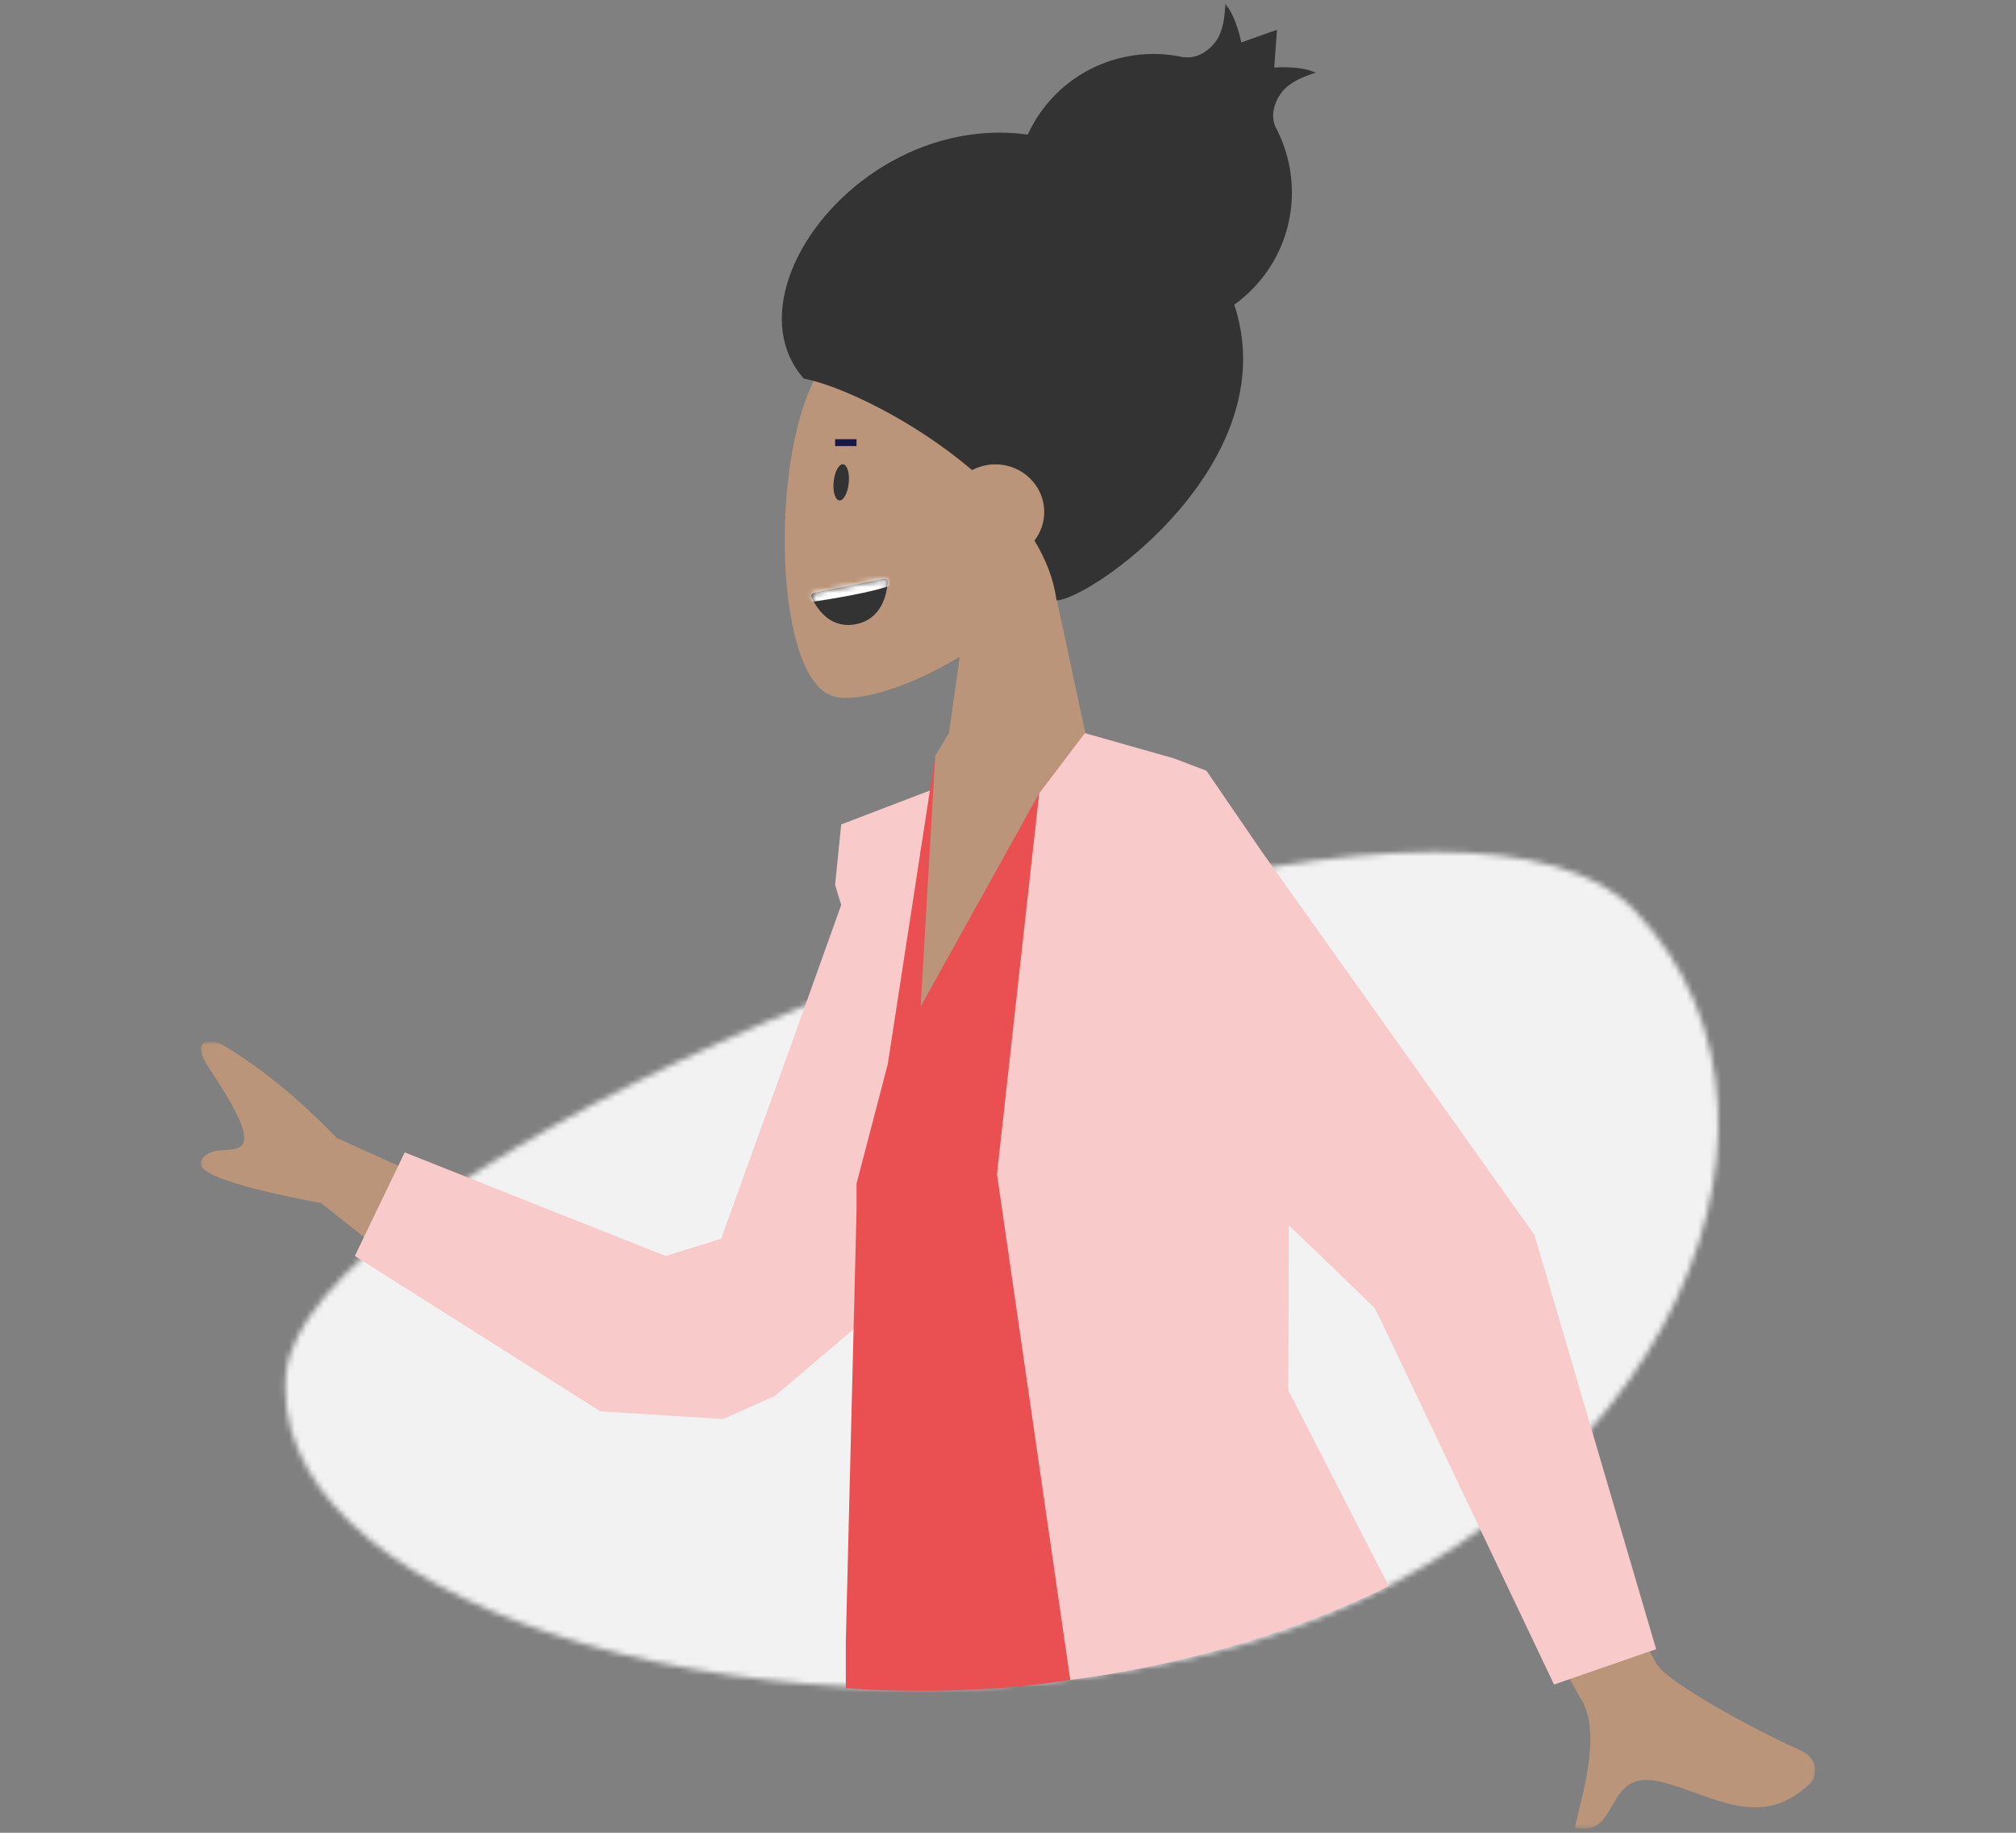 <svg width="352" height="320" viewBox="0 0 352 320" fill="none" xmlns="http://www.w3.org/2000/svg">
<rect x="0" y="0" width="352" height="320" fill="#808080" stroke="none"/>
<mask id="mask0" mask-type="alpha" maskUnits="userSpaceOnUse" x="177" y="0" width="53" height="58">
<path d="M177.256 0.6H229.81V57.727H177.256V0.6Z" fill="white"/>
</mask>
<g mask="url(#mask0)">
<path fill-rule="evenodd" clip-rule="evenodd" d="M213.897 0.6C215.929 2.978 216.726 7.415 216.726 7.415L222.961 5.201L222.49 11.8C222.49 11.8 226.979 11.384 229.81 12.709C229.81 12.709 226.154 13.57 224.173 15.662C223.166 16.724 221.542 19.456 222.691 22.147L222.742 22.232C227.026 30.306 226.541 40.467 220.636 48.214C212.548 58.824 197.387 60.871 186.773 52.778C176.159 44.689 174.113 29.527 182.203 18.914C188.059 11.235 197.617 8.069 206.474 9.957C206.556 9.973 206.641 9.989 206.725 10.004L206.699 9.98C209.601 10.37 211.799 8.078 212.555 6.823C214.043 4.355 213.897 0.6 213.897 0.6Z" fill="#333333"/>
</g>
<mask id="mask1" mask-type="alpha" maskUnits="userSpaceOnUse" x="49" y="148" width="252" height="147">
<path d="M250.182 148.752C182.023 148.952 52.876 206.899 49.92 239.938C49.848 240.742 49.811 241.54 49.811 242.332V242.354C49.789 281.734 136.237 306.909 210.852 288.725C286.982 270.173 321.906 197.725 285.579 159.121C278.801 151.918 266.479 148.798 250.889 148.752H250.182Z" fill="white"/>
</mask>
<g mask="url(#mask1)">
<path fill-rule="evenodd" clip-rule="evenodd" d="M47.166 297.391H302.657V146.107H47.166V297.391Z" fill="#F2F2F2"/>
</g>
<path fill-rule="evenodd" clip-rule="evenodd" d="M142.355 66.024C134.327 80.987 135.281 118.942 145.656 121.616C149.793 122.683 158.607 120.071 167.577 114.664L161.948 154.499H195.195L183.75 101.15C190.133 93.657 194.453 84.475 193.731 74.186C191.651 44.539 150.382 51.061 142.355 66.024Z" fill="#BA9579"/>
<path fill-rule="evenodd" clip-rule="evenodd" d="M140.359 66.108C146.718 67.301 159.523 73.372 169.734 82.08C170.941 81.44 172.325 81.077 173.797 81.077C178.507 81.077 182.325 84.798 182.325 89.389C182.325 91.263 181.69 92.992 180.616 94.382C182.637 97.713 184.017 101.213 184.468 104.81C191.473 104.81 240.115 69.933 203.613 35.774C166.57 1.111 123.241 46.825 140.359 66.108Z" fill="#333333"/>
<mask id="mask2" mask-type="alpha" maskUnits="userSpaceOnUse" x="35" y="181" width="282" height="139">
<path d="M35 181.843H316.954V319.321H35V181.843Z" fill="white"/>
</mask>
<g mask="url(#mask2)">
<path fill-rule="evenodd" clip-rule="evenodd" d="M289.553 290.929C291.731 293.883 305.169 301.491 314.264 305.554C317.915 307.185 317.131 310.365 316.061 311.382C307.351 319.656 299.432 313.521 290.091 311.13C279.859 308.511 283.047 321.056 274.962 319.116C276.251 313.383 279.74 302.496 276 296.557C274.338 293.916 262.054 270.597 239.148 226.598L261.924 221.94C277.371 263.905 286.582 286.901 289.553 290.929ZM38.383 182.166C44.953 185.934 51.766 191.442 58.821 198.689L99.097 216.919L86.237 233.9L56.072 210.063C41.006 207.211 34.019 204.761 35.111 202.712C36.748 199.64 40.893 201.725 42.325 199.836C43.7 198.018 40.489 192.552 37.055 187.341L36.642 186.717C33.061 181.326 36.417 181.521 38.383 182.166Z" fill="#BA9579"/>
</g>
<path fill-rule="evenodd" clip-rule="evenodd" d="M145.561 84.081C145.38 85.824 145.823 87.299 146.549 87.374C147.276 87.45 148.011 86.097 148.192 84.354C148.373 82.611 147.93 81.136 147.204 81.061C146.477 80.985 145.742 82.338 145.561 84.081Z" fill="#333333"/>
<path fill-rule="evenodd" clip-rule="evenodd" d="M141.73 104.342C141.568 103.987 141.782 103.576 142.165 103.499L143.36 103.26L154.258 101.08C154.65 101.002 155.011 101.316 154.982 101.715C154.846 103.629 153.996 108.43 148.903 109.068C144.626 109.602 142.457 105.924 141.73 104.342Z" fill="#333333"/>
<mask id="mask3" mask-type="alpha" maskUnits="userSpaceOnUse" x="141" y="101" width="14" height="9">
<path d="M154.29 101.074L143.36 103.259L142.134 103.505C141.767 103.578 141.562 103.972 141.718 104.312C142.43 105.878 144.6 109.605 148.903 109.067C154.024 108.427 154.855 103.575 154.984 101.683C155.008 101.34 154.734 101.063 154.407 101.063C154.368 101.063 154.329 101.066 154.29 101.074Z" fill="white"/>
</mask>
<g mask="url(#mask3)">
<path fill-rule="evenodd" clip-rule="evenodd" d="M141.797 105.077C141.797 105.077 150.307 103.869 154.558 102.536L156.379 101.978V99.653L140.986 101.978C140.986 101.978 140.176 104.302 141.797 105.077Z" fill="white"/>
</g>
<path d="M145.812 77.282H149.552" stroke="#191847" stroke-width="1.2"/>
<path fill-rule="evenodd" clip-rule="evenodd" d="M165.693 127.997L163.296 131.962L158.739 181.843L166.104 172.072L189.409 127.997L180.841 116.816L165.693 127.997Z" fill="#BA9579"/>
<path fill-rule="evenodd" clip-rule="evenodd" d="M162.957 137.796L146.876 143.942L145.812 154.499L146.876 158.007L138.341 181.843L125.92 216.277L116.209 219.29L70.665 201.207L61.958 219.29L104.823 246.416L126.255 247.756L135.297 243.737L155.007 226.993L160.712 148.752L162.957 137.796Z" fill="#F8CACA"/>
<path fill-rule="evenodd" clip-rule="evenodd" d="M189.41 127.997L181.447 138.502L160.748 175.756L163.296 131.962L155.007 185.803L149.553 206.674V211.372L147.683 286.602V294.747C147.683 294.747 166.824 296.515 186.87 293.3L189.41 127.997Z" fill="#EA4F51"/>
<path fill-rule="evenodd" clip-rule="evenodd" d="M189.41 127.997L204.953 132.407L210.646 134.565L220.358 148.752L267.911 215.607L289.166 287.941L271.34 294.116L240.114 228.454L225.046 213.932L224.934 242.732L242.469 276.907C242.469 276.907 219.353 289.208 186.87 293.3L174.074 205.002L181.447 138.502L189.41 127.997Z" fill="#F8CACA"/>
</svg>
